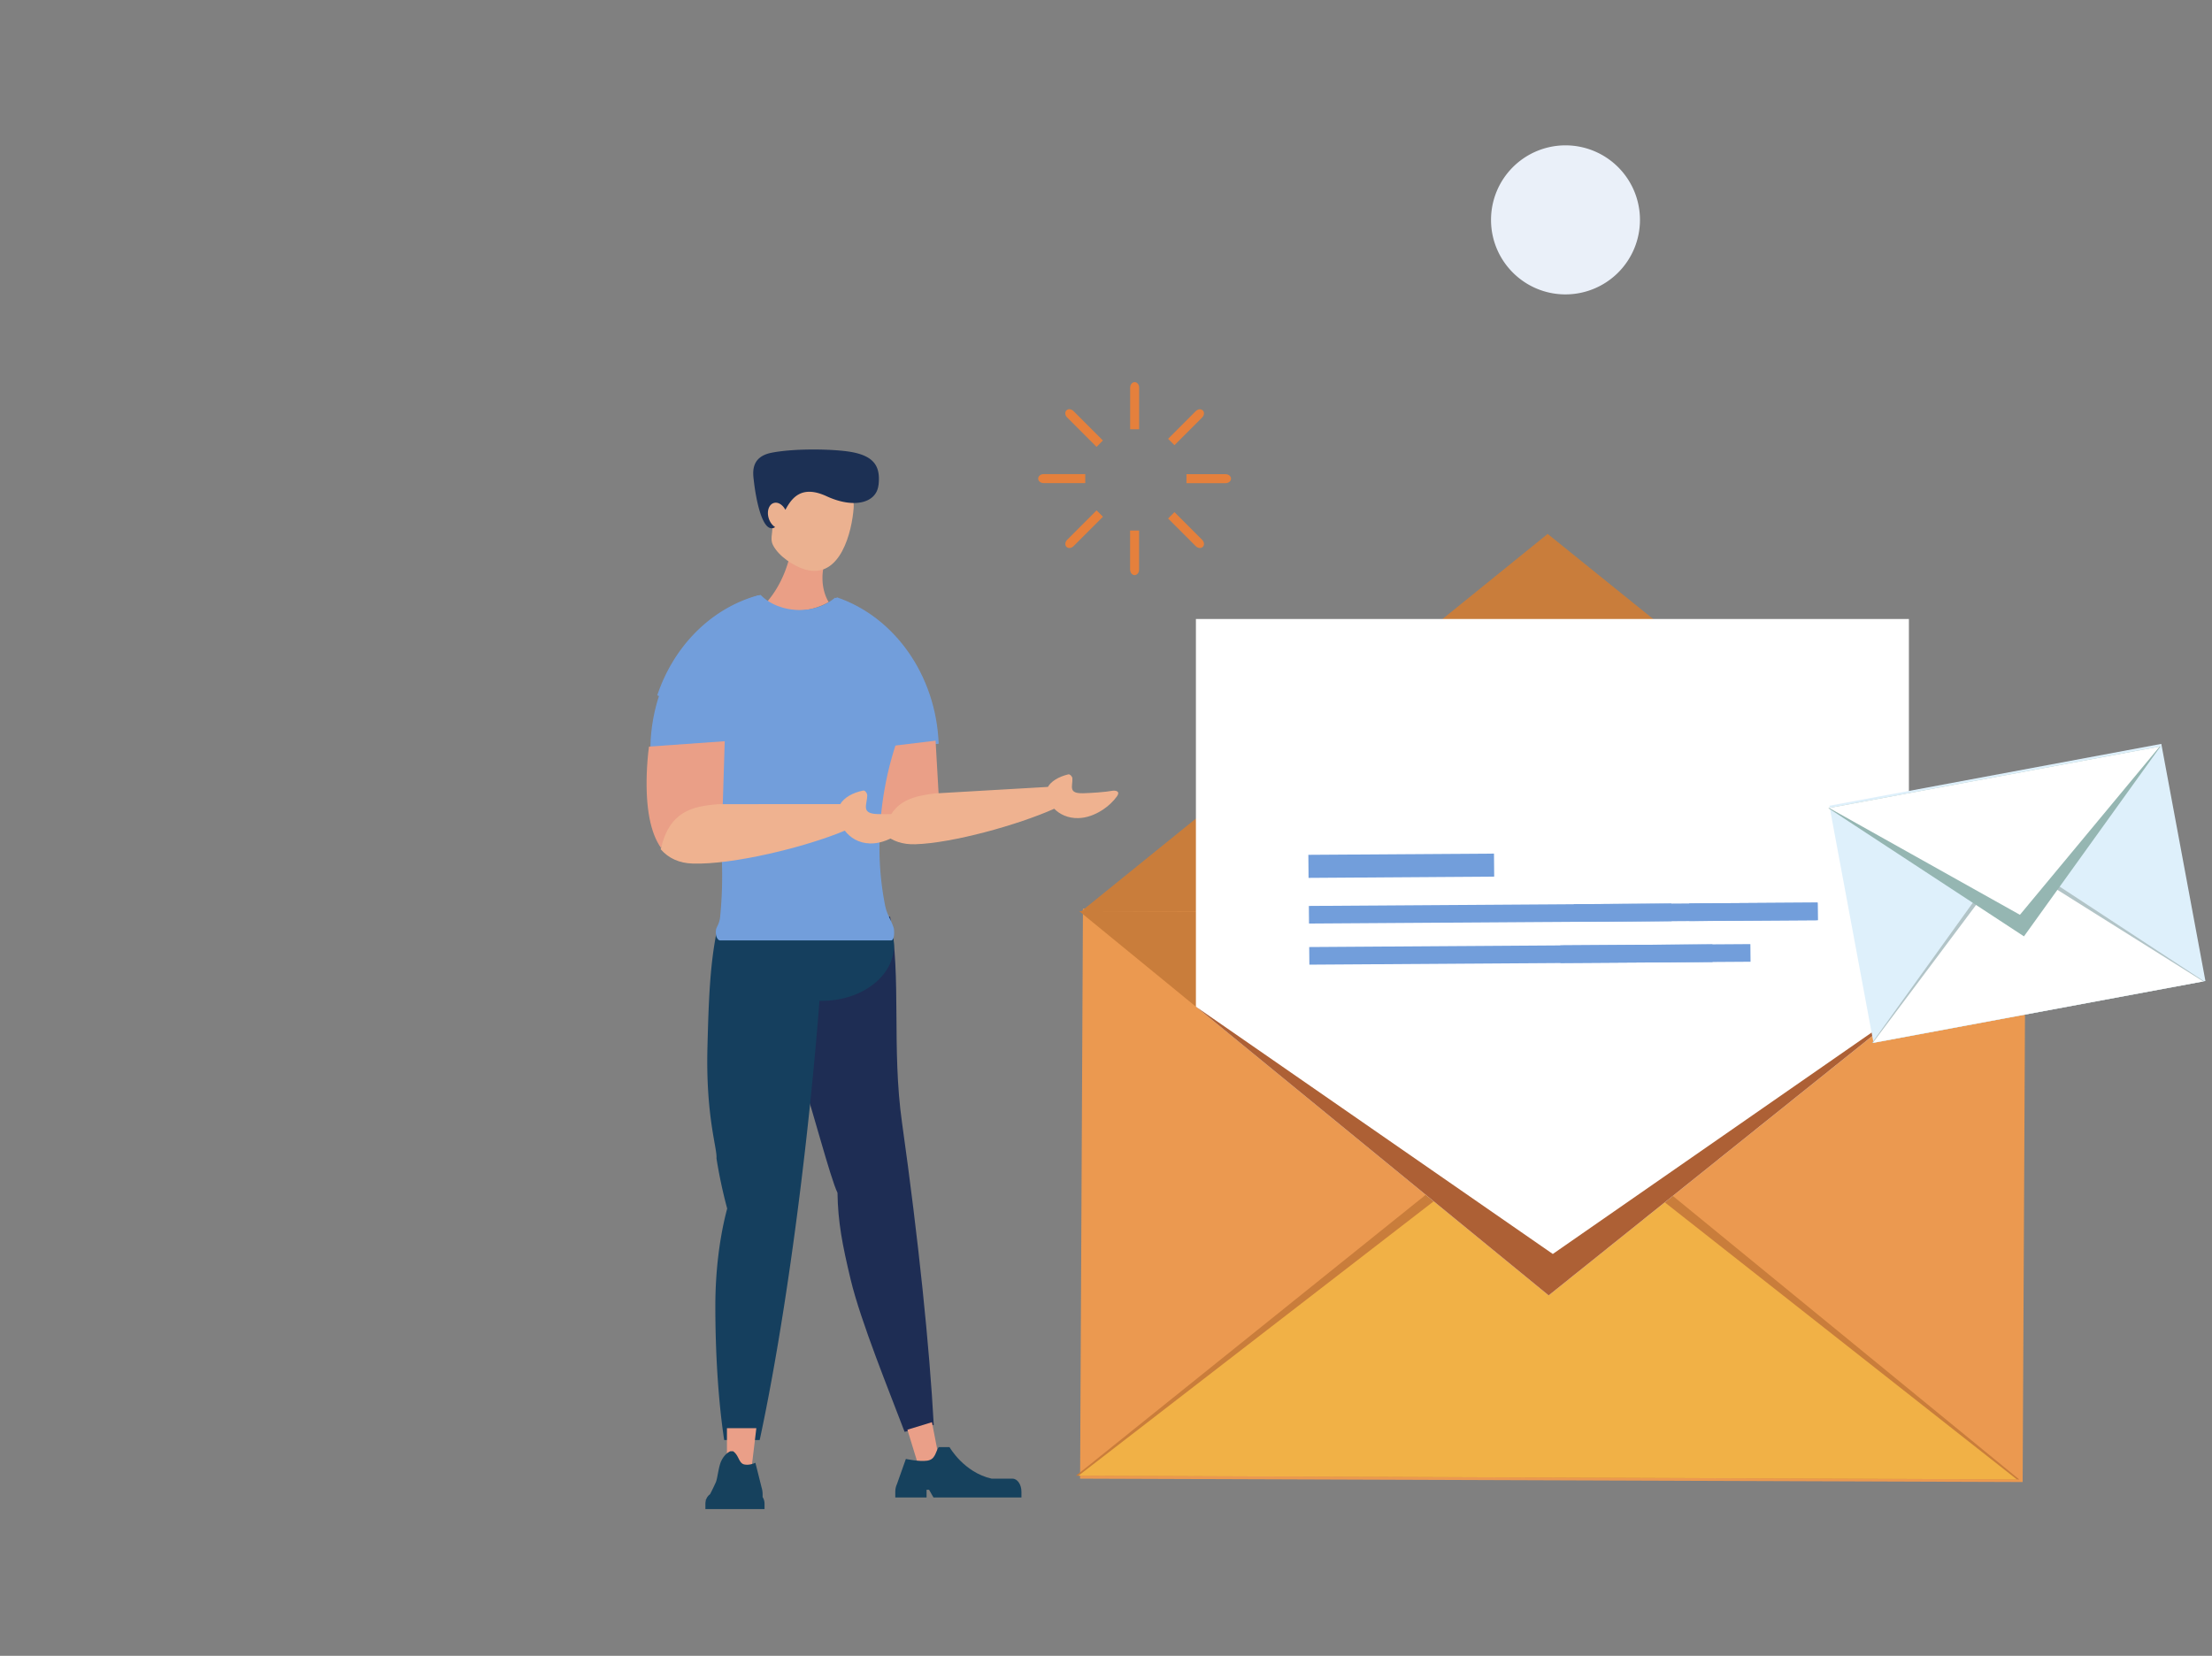 <svg width="195" height="146" fill="none" xmlns="http://www.w3.org/2000/svg"><rect width="100%" height="100%" fill="#808080" stroke="none"/><path d="M95.468 80.126l83.091.295-.251 50.256-83.091-.299.25-50.252z" fill="#EB9950"/><path d="M94.858 130.117l41.76-33.55 41.394 33.883-83.154-.333z" fill="#C97D3B"/><path d="M95.07 130.12l41.541-32.095 41.188 32.424-82.73-.329z" fill="#F1B146"/><path d="M95.132 80.337l41.39 33.883 41.76-33.554-83.15-.329z" fill="#C97D3B"/><path d="M95.344 80.337l41.091-33.259 41.634 33.588-82.725-.33z" fill="#C97D3B"/><path d="M168.28 54.577h-62.854v34.186l31.096 25.457 31.758-25.457V54.577z" fill="#fff"/><path d="M136.888 110.568l-31.462-21.806 31.096 25.457 31.758-25.457-31.392 21.806z" fill="#AD6035"/><path d="M131.722 77.295l-16.365.111-.018-2.033 16.364-.107.019 2.03zm28.525 3.842l-44.85.296-.015-1.552 44.85-.296.015 1.552z" fill="#729EDB"/><path d="M147.364 81.222l-8.621.056-.012-1.553 8.618-.055.015 1.552zm12.883-.085l-11.32.074-.015-1.552 11.321-.074.014 1.552zm-9.273 3.688l-35.546.233-.015-1.553 35.546-.236.015 1.556z" fill="#729EDB"/><path d="M154.32 84.8l-16.756.111-.014-1.556 16.755-.11.015 1.555z" fill="#729EDB"/><path d="M68.79 82.629c.177 3.063.037 3.935.871 7.823 1.296 6.025 1.149 4.606 1.274 5.448.576 1.486 2.271 8.02 2.895 9.273.037 2.546.417 4.549 1.16 7.65.885 3.707 3.455 9.986 4.755 13.427l2.57-.613c-.373-6.86-1.337-16.273-2.795-26.632-.934-6.638-.033-12.795-1.056-18.18l-9.674 1.8v.004z" fill="#1E2D54"/><path d="M63.216 81.99c-.639 3.024-.746 6.343-.85 10.32-.162 6.16.883 8.973.795 9.823a42.69 42.69 0 00.945 4.431c-.661 2.483-1.045 5.451-1.045 8.641 0 3.81.229 8.119.779 11.767h3.131c1.458-6.756 2.943-16.136 4.11-26.554.75-6.671 1.273-12.954 1.58-18.428h-9.445z" fill="#153F5E"/><path d="M72.44 88.25c3.518 0 6.37-2.179 6.37-4.867s-2.852-4.867-6.37-4.867c-3.517 0-6.369 2.18-6.369 4.867 0 2.688 2.852 4.868 6.37 4.868z" fill="#153F5E"/><path d="M66.285 129.174h-2.201v-3.245h2.592l-.391 3.245z" fill="#EA9F88"/><path d="M67.228 132v-.222c0-.233-.033-.447-.092-.628l-.543-2.173s-.498.255-.985.148c-.488-.108-.462-.813-.983-1.161h-.236s-.48.163-.812.869c-.24.513-.325 1.548-.48 1.884-.178.389-.358.754-.502 1.035a.957.957 0 00-.351.481c-.188 0-.225.003-.004.015a1.147 1.147 0 00-.055.343v.47h5.213v-.47c0-.225-.066-.428-.173-.595l.003.004zm-1.875-.388l-.152.004.148-.004h.004z" fill="#16415D"/><path d="M82.78 128.602l-1.835.566-.953-3.105 2.164-.661.624 3.2z" fill="#EA9F88"/><path d="M79.064 130.879l.794-2.24s1.174.262 1.89.152c.717-.108.713-.762 1.001-1.194h.956s1.256 2.228 3.715 2.783h1.842c.428 0 .783.517.783 1.149v.51h-7.754l-.391-.684h-.218v.684h-2.758v-.51c0-.24.052-.462.136-.647l.004-.003z" fill="#16415D"/><path d="M67.439 53.267c.79.377 1.687.595 2.636.595a6.066 6.066 0 002.976-.773c-.34-.569-.547-1.312-.547-2.125 0-1.109.384-2.084.964-2.672v-1.386h-3.522c-.156 2.584-1.105 4.849-2.507 6.36z" fill="#EA9F86"/><path d="M75.253 44.795c.147-2.018-2.05-2.25-3.667-2.369-1.037-.078-1.979 0-2.658 1.031-.17-.248-.547.189-.813.181-.55-.022-.893.152-.923.928-.03.776.27 1.863.82 1.885.026 0 .052-.008.078-.008.018.632-.215 1.117.059 1.634.531 1.013 1.864 1.859 2.824 2.136 3.139.91 4.132-3.396 4.28-5.414v-.004z" fill="#EBB190"/><path d="M77.451 42.752c.17-1.626-.332-2.668-2.932-2.975-1.728-.203-4.66-.221-6.513.145-1.89.377-1.62 1.848-1.55 2.487.18 1.574.65 3.892 1.414 4.143a.475.475 0 00.461-.078c-.255-.155-.472-.45-.576-.817-.173-.62.048-1.208.491-1.315.366-.089.76.177.99.613.587-1.105 1.465-2.203 3.64-1.197 2.378 1.097 4.394.62 4.568-1.002l.007-.004z" fill="#1C3054"/><path d="M68.845 66.308c4.936 0 9.636-.259 13.905-.728-.237-6.094-3.929-11.195-8.965-12.91-.786.684-1.95 1.12-3.253 1.12-1.436 0-2.706-.528-3.482-1.337-5.472 1.47-9.563 6.874-9.714 13.367 3.611.318 7.48.492 11.509.492v-.004z" fill="#729EDB"/><path d="M82.476 65.308l.273 4.767c-2.573.61-4.224 1.693-4.774 3.375-.975-1.069-1.532-2.857-1.676-5.37-.034-.58-.045-1.475 0-2.026l6.173-.746h.004z" fill="#EA9F87"/><path d="M77.962 73.543c.447-2.79 2.23-3.319 4.49-3.585l9.928-.573c.27-.488.93-.894 1.791-1.105.159-.037.358.192.366.348.04.702-.41 1.356.963 1.315.635-.018 1.898-.092 2.57-.218.17-.033.75-.022.395.492-.561.81-1.916 1.877-3.39 1.918-.93.026-1.657-.336-2.14-.824-3.176 1.42-8.966 3.034-12.252 3.13-1.104.034-2.009-.27-2.721-.898z" fill="#EFB290"/><path d="M63.477 82.918h15.076c.347 0 .277-.965.232-1.102-.288-.868-.587-1.097-.779-2.08a26.163 26.163 0 01-.476-5.049c0-5.688 1.71-11.061 3.954-14.236-1.487-3.692-4.356-6.55-7.879-7.75-.786.683-1.95 1.12-3.253 1.12-1.436 0-2.706-.529-3.482-1.338-4.128 1.108-7.47 4.457-8.928 8.822 3.257 1.437 5.72 8.023 5.72 15.936 0 1.238-.063 2.44-.177 3.596-.063.632-.329.905-.362 1.127-.092.628.177.957.358.957l-.004-.003z" fill="#729EDB"/><path d="M63.889 65.357l-.178 5.71c-2.813.554-4.685 1.733-5.439 3.703-.937-1.341-1.355-3.515-1.258-6.523.022-.695.1-1.763.199-2.417l6.675-.473z" fill="#EA9F87"/><path d="M58.244 74.88c.757-3.3 2.714-3.806 5.155-3.973l10.674-.007c.336-.566 1.082-1.005 2.023-1.194.174-.033.362.255.358.436-.025.84-.572 1.593.898 1.638.68.022 2.038.018 2.773-.085.184-.026.805.025.373.613-.68.928-2.238 2.11-3.815 2.062-1-.03-1.739-.514-2.208-1.127-3.537 1.478-9.888 3.012-13.41 2.901-1.182-.037-2.12-.458-2.82-1.26v-.004z" fill="#EFB290"/><path d="M138.007 25.958a6.568 6.568 0 006.565-6.571 6.568 6.568 0 00-6.565-6.571 6.569 6.569 0 00-6.565 6.57c0 3.63 2.94 6.572 6.565 6.572z" fill="#EAF0F9"/><path d="M190.531 65.591l-29.26 5.455 3.889 20.906 29.261-5.454-3.89-20.907z" fill="#DEF0FB"/><path d="M165.021 91.969l12.04-16.75 17.243 11.306-29.283 5.444z" fill="#B2C4C7"/><path d="M165.098 91.953l12.073-16.128 17.059 10.71-29.132 5.418z" fill="#fff"/><path d="M161.178 71.256l17.246 11.306 12.037-16.75-29.283 5.444z" fill="#95B6B2"/><path d="M161.25 71.242l16.818 9.42 12.318-14.834-29.136 5.414z" fill="#fff"/><path d="M99.628 34.175v3.674h.794v-3.674c0-.266-.177-.48-.395-.48-.218 0-.395.214-.395.48h-.004zm0 16.055c0 .266.177.48.395.48.218 0 .395-.214.395-.48v-3.452h-.794v3.452h.004zm-8.106-8.028c0 .218.214.396.48.396h3.67v-.795h-3.67c-.266 0-.48.177-.48.396v.003zm16.52-.395h-3.448v.795h3.448c.266 0 .48-.178.48-.396 0-.218-.214-.396-.48-.396v-.003zM94.07 36.805l2.596 2.598.561-.562-2.595-2.598c-.189-.188-.466-.214-.62-.059-.156.155-.13.433.058.621zm11.344 11.355c.189.188.465.214.621.06.155-.156.129-.433-.059-.622l-2.441-2.443-.561.562 2.44 2.443zm-11.399.06c.155.155.432.129.62-.06l2.596-2.598-.561-.561-2.596 2.598c-.188.188-.214.465-.059.62zm11.399-11.971l-2.44 2.443.561.562 2.441-2.443c.188-.189.214-.466.059-.621-.156-.155-.432-.13-.621.059z" fill="#E5803C"/></svg>